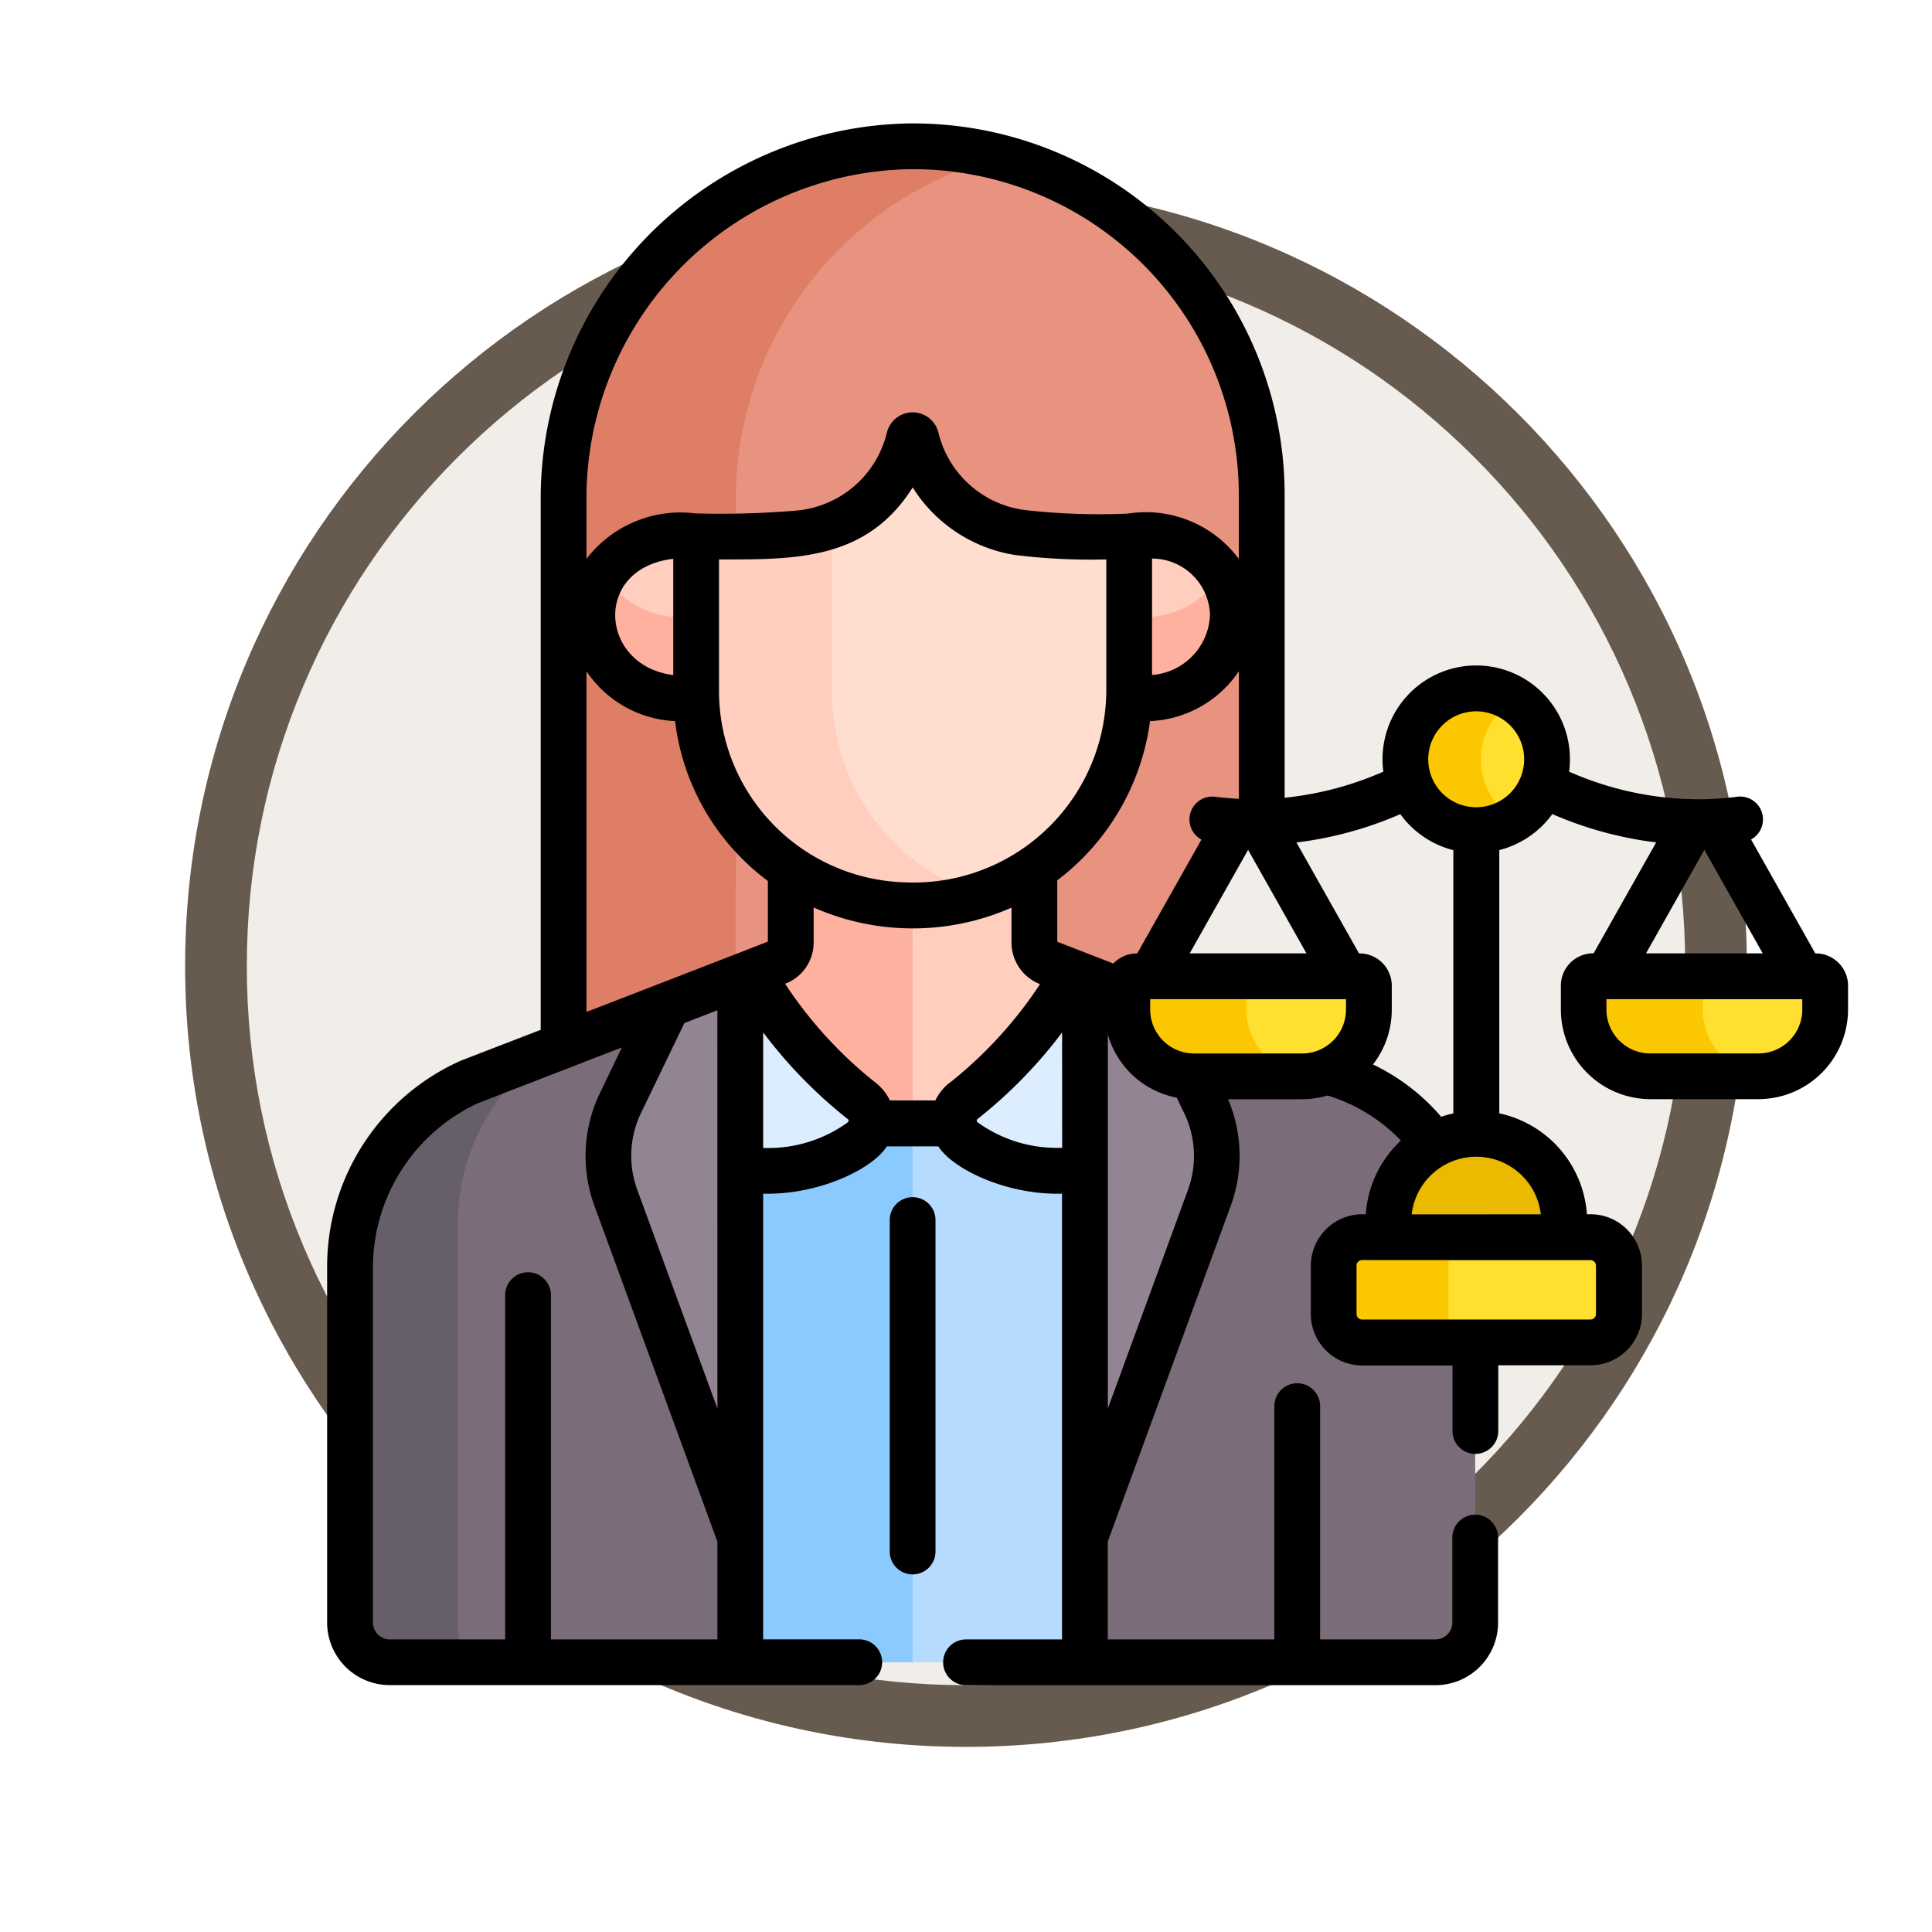 <svg xmlns="http://www.w3.org/2000/svg" xmlns:xlink="http://www.w3.org/1999/xlink" width="93.934" height="93.934" viewBox="0 0 93.934 93.934">
  <defs>
    <filter id="Path_978624" x="0" y="0" width="93.934" height="93.934" filterUnits="userSpaceOnUse">
      <feOffset dy="3" input="SourceAlpha"/>
      <feGaussianBlur stdDeviation="3" result="blur"/>
      <feFlood flood-opacity="0.161"/>
      <feComposite operator="in" in2="blur"/>
      <feComposite in="SourceGraphic"/>
    </filter>
  </defs>
  <g id="Group_1222235" data-name="Group 1222235" transform="translate(-609 -3132.29)">
    <g id="Group_1222152" data-name="Group 1222152" transform="translate(0 60.257)">
      <g id="Group_1220897" data-name="Group 1220897" transform="translate(2.459 -2427.083)">
        <g id="Group_1219946" data-name="Group 1219946" transform="translate(615.541 5505.116)">
          <g id="Group_1208655" data-name="Group 1208655">
            <g id="Group_1208068" data-name="Group 1208068">
              <g id="Group_1144123" data-name="Group 1144123">
                <g transform="matrix(1, 0, 0, 1, -9, -6)" filter="url(#Path_978624)">
                  <g id="Path_978624-2" data-name="Path 978624" transform="translate(9 6)" fill="#f1ede8">
                    <path d="M 37.967 74.434 C 33.043 74.434 28.268 73.47 23.773 71.568 C 19.43 69.732 15.53 67.102 12.181 63.753 C 8.831 60.403 6.202 56.503 4.365 52.161 C 2.464 47.666 1.5 42.89 1.5 37.967 C 1.5 33.043 2.464 28.268 4.365 23.773 C 6.202 19.43 8.831 15.53 12.181 12.181 C 15.53 8.831 19.43 6.202 23.773 4.365 C 28.268 2.464 33.043 1.5 37.967 1.5 C 42.89 1.5 47.666 2.464 52.161 4.365 C 56.503 6.202 60.403 8.831 63.753 12.181 C 67.102 15.53 69.732 19.43 71.568 23.773 C 73.47 28.268 74.434 33.043 74.434 37.967 C 74.434 42.89 73.47 47.666 71.568 52.161 C 69.732 56.503 67.102 60.403 63.753 63.753 C 60.403 67.102 56.503 69.732 52.161 71.568 C 47.666 73.47 42.89 74.434 37.967 74.434 Z" stroke="none"/>
                    <path d="M 37.967 3 C 33.245 3 28.666 3.924 24.357 5.747 C 20.194 7.508 16.454 10.029 13.242 13.242 C 10.029 16.454 7.508 20.194 5.747 24.357 C 3.924 28.666 3 33.245 3 37.967 C 3 42.689 3.924 47.268 5.747 51.577 C 7.508 55.74 10.029 59.48 13.242 62.692 C 16.454 65.904 20.194 68.426 24.357 70.187 C 28.666 72.009 33.245 72.934 37.967 72.934 C 42.689 72.934 47.268 72.009 51.577 70.187 C 55.74 68.426 59.48 65.904 62.692 62.692 C 65.904 59.48 68.426 55.74 70.187 51.577 C 72.009 47.268 72.934 42.689 72.934 37.967 C 72.934 33.245 72.009 28.666 70.187 24.357 C 68.426 20.194 65.904 16.454 62.692 13.242 C 59.48 10.029 55.74 7.508 51.577 5.747 C 47.268 3.924 42.689 3 37.967 3 M 37.967 0 C 58.935 0 75.934 16.998 75.934 37.967 C 75.934 58.935 58.935 75.934 37.967 75.934 C 16.998 75.934 0 58.935 0 37.967 C 0 16.998 16.998 0 37.967 0 Z" stroke="none" fill="#665b4e"/>
                  </g>
                </g>
              </g>
            </g>
          </g>
        </g>
      </g>
      <g id="abogado_3_" data-name="abogado (3)" transform="translate(618.205 3078.033)">
        <g id="Group_1222150" data-name="Group 1222150" transform="translate(7.814 1.112)">
          <path id="Path_1173949" data-name="Path 1173949" d="M145.436,11.046H140.7l-6.674,6.448-2.793,5.413V55.09h21.583l.519-4.216L158.2,43V27.491a16.977,16.977,0,0,0-12.765-16.445Z" transform="translate(-113.877 -10.52)" fill="#e79380"/>
          <path id="Path_1173950" data-name="Path 1173950" d="M92.584,24.684a17.194,17.194,0,0,1,12.8-16.658A16.984,16.984,0,0,0,84.2,24.684V51.216l.548.854h8.379l-.548-.854Z" transform="translate(-73.823 -7.501)" fill="#df7e66"/>
          <path id="Path_1173951" data-name="Path 1173951" d="M60.767,314.92c.114-.383-3.644-19.624-3.644-19.624l.115-6.267L50.613,291.6l-3.248,3.19-.767,2.88v21.727l.644,1.224.315.367h13.21l.547-.59v-5.374c-.361-.025-.559-.058-.547-.1Z" transform="translate(-41.793 -247.276)" fill="#7b6c79"/>
          <path id="Path_1173952" data-name="Path 1173952" d="M19.442,332.365V312.6a10.192,10.192,0,0,1,4.369-8.32l-3.819,1.481a9.914,9.914,0,0,0-5.79,8.98v17.3a1.929,1.929,0,0,0,1.929,1.929h4.147a1.969,1.969,0,0,1-.836-1.611Z" transform="translate(-14.202 -260.267)" fill="#665e68"/>
          <path id="Path_1173953" data-name="Path 1173953" d="M265.569,320.934a1.383,1.383,0,0,1-1.383-1.383V317.2a1.383,1.383,0,0,1,1.383-1.383h1.343a4.27,4.27,0,0,1,2.166-4.5,9.176,9.176,0,0,0-3.8-3.042l-1.366-.529a3.234,3.234,0,0,1-1.259.253H257.4a3.231,3.231,0,0,1-2.095-.768v.117l2.1,4.6L252.1,330.423l-.529.012v5.056l.529,1H269.14a1.929,1.929,0,0,0,1.929-1.929V320.934Z" transform="translate(-216.364 -262.779)" fill="#7b6c79"/>
          <path id="Path_1173954" data-name="Path 1173954" d="M201.172,320.69h-6.105v27.26h8.909V323.93Z" transform="translate(-168.243 -274.242)" fill="#b5dcff"/>
          <path id="Path_1173955" data-name="Path 1173955" d="M150.513,320.69H144.72l-2.585,3.24v24.02h8.378Z" transform="translate(-123.162 -274.242)" fill="#8bcaff"/>
          <path id="Path_1173956" data-name="Path 1173956" d="M203.426,246.71l-1.226-.475a1.07,1.07,0,0,1-.684-1l0-3.587-.726-.462h-5.719v12.853h2.539l1.218-.494,4.944-5.7Z" transform="translate(-168.243 -206.533)" fill="#ffcebe"/>
          <path id="Path_1173957" data-name="Path 1173957" d="M153.652,241.19h-5.189l-.736.483v3.559c0,.819-.731,1.016-1.042,1.137l-.864.335.16,1.95,4.622,5.116,1.041.272h2.008V241.19Z" transform="translate(-126.301 -206.532)" fill="#ffb1a0"/>
          <path id="Path_1173958" data-name="Path 1173958" d="M105.3,279.8l-3.529,1.368-2.3,4.774a5.891,5.891,0,0,0-.225,4.584l6.055,16.533V279.8Z" transform="translate(-86.324 -239.419)" fill="#938493"/>
          <path id="Path_1173959" data-name="Path 1173959" d="M260.964,285.976l-.631-1.31-3.141-4.031-2.057-.8v27.254l6.055-16.533A5.89,5.89,0,0,0,260.964,285.976Z" transform="translate(-219.402 -239.449)" fill="#938493"/>
          <path id="Path_1173960" data-name="Path 1173960" d="M97.375,136.985v.72l1.808,1.73H102.4v-3.616l-.531-.675h-.006a5.136,5.136,0,0,0-3.978,1.166h0A4.075,4.075,0,0,0,97.375,136.985Z" transform="translate(-85.04 -116.173)" fill="#ffcebe"/>
          <path id="Path_1173961" data-name="Path 1173961" d="M269.239,139.407l1.338-.978.224-1.472a4.1,4.1,0,0,0-.508-.677,4.869,4.869,0,0,0-3.977-1.164h-.006v.007l-.576.742v3.542h3.5Z" transform="translate(-228.431 -116.144)" fill="#ffcebe"/>
          <path id="Path_1173962" data-name="Path 1173962" d="M94.2,147.836a3.831,3.831,0,0,0-.552,1.979,4.246,4.246,0,0,0,5.049,3.994l.525-.383v-3.957l-.525.383A4.414,4.414,0,0,1,94.2,147.836Z" transform="translate(-81.867 -127.023)" fill="#ffb1a0"/>
          <path id="Path_1173963" data-name="Path 1173963" d="M266.3,149.85l-.567-.424v3.957l.567.424a4.247,4.247,0,0,0,5.052-3.993,3.831,3.831,0,0,0-.552-1.979,4.415,4.415,0,0,1-4.5,2.015Z" transform="translate(-228.43 -127.022)" fill="#ffb1a0"/>
          <path id="Path_1173964" data-name="Path 1173964" d="M358.861,331.285a4.271,4.271,0,0,0-4.207,5.022l.561.334h7.119l.734-.334a4.27,4.27,0,0,0-4.207-5.022Z" transform="translate(-304.106 -283.265)" fill="#eab900"/>
          <path id="Path_1173965" data-name="Path 1173965" d="M380.221,365.146h-5.975l-.391.118-.568.482-.136.358v3.168l.371.663.751.324h5.949a1.383,1.383,0,0,0,1.383-1.383v-2.347A1.383,1.383,0,0,0,380.221,365.146Z" transform="translate(-319.916 -312.104)" fill="#ffe02f"/>
          <path id="Path_1173966" data-name="Path 1173966" d="M342.234,368.876v-2.347a1.383,1.383,0,0,1,1.383-1.383h-5.58a1.383,1.383,0,0,0-1.383,1.383v2.347a1.383,1.383,0,0,0,1.383,1.383h5.58A1.383,1.383,0,0,1,342.234,368.876Z" transform="translate(-288.832 -312.104)" fill="#fbc700"/>
          <path id="Path_1173967" data-name="Path 1173967" d="M462.438,279.6h-5.317c-.151.134-.3.273-.3.273v2.583l.735,1.137.884.581,1.009.292h.2a3.245,3.245,0,0,0,3.245-3.245v-1.164A.457.457,0,0,0,462.438,279.6Z" transform="translate(-391.175 -239.244)" fill="#ffe02f"/>
          <path id="Path_1173968" data-name="Path 1173968" d="M424.395,281.22v-1.164a.457.457,0,0,1,.457-.457h-5.795a.457.457,0,0,0-.457.457v1.164a3.245,3.245,0,0,0,3.245,3.245H427.1c.091,0,.18,0,.269-.012A3.244,3.244,0,0,1,424.395,281.22Z" transform="translate(-358.625 -239.245)" fill="#fbc700"/>
          <g id="Group_1222149" data-name="Group 1222149" transform="translate(37.79 40.354)">
            <path id="Path_1173969" data-name="Path 1173969" d="M312.844,279.6h-5.317c-.151.134-.3.273-.3.273v2.583l.735,1.137.884.581,1.009.292h.2a3.245,3.245,0,0,0,3.245-3.245v-1.164A.457.457,0,0,0,312.844,279.6Z" transform="translate(-301.556 -279.598)" fill="#ffe02f"/>
            <path id="Path_1173970" data-name="Path 1173970" d="M274.8,281.22v-1.164a.457.457,0,0,1,.457-.457h-5.795a.457.457,0,0,0-.457.457v1.164a3.245,3.245,0,0,0,3.245,3.245h5.256c.091,0,.18,0,.269-.012A3.244,3.244,0,0,1,274.8,281.22Z" transform="translate(-269.007 -279.599)" fill="#fbc700"/>
          </g>
          <path id="Path_1173971" data-name="Path 1173971" d="M384.208,188.823h-.42l-1.224,1.661-.371,1.252a10.715,10.715,0,0,0,.179,1.714,7.217,7.217,0,0,1,.6.779l1.236.421a3.443,3.443,0,0,0,0-5.827Z" transform="translate(-327.617 -161.931)" fill="#ffe02f"/>
          <path id="Path_1173972" data-name="Path 1173972" d="M363.852,188.691a3.441,3.441,0,0,1,1.609-2.914,3.444,3.444,0,1,0,0,5.827A3.44,3.44,0,0,1,363.852,188.691Z" transform="translate(-308.87 -158.886)" fill="#fbc700"/>
          <path id="Path_1173973" data-name="Path 1173973" d="M142.134,287.891a7.672,7.672,0,0,0,5.991-1.42,1.213,1.213,0,0,0-.074-1.84,21.111,21.111,0,0,1-5.37-6.256l-.547.212v9.3Z" transform="translate(-123.161 -238.202)" fill="#dbedff"/>
          <path id="Path_1173974" data-name="Path 1173974" d="M218.506,278.618l-.549-.213a21.112,21.112,0,0,1-5.368,6.251,1.213,1.213,0,0,0-.074,1.84,7.672,7.672,0,0,0,5.991,1.42v-9.3Z" transform="translate(-182.774 -238.228)" fill="#dbedff"/>
          <path id="Path_1173975" data-name="Path 1173975" d="M180.113,107.144c-.33,0-.355-.008-2.183-.163a6.11,6.11,0,0,1-5.315-4.623.177.177,0,0,0-.344,0,6.176,6.176,0,0,1-3.745,4.262l-.644.812v9.838l1.98,4.152,1.977,2.175,3.439,1.123a10.54,10.54,0,0,0,7.691-10.114v-7.461Z" transform="translate(-145.09 -88.172)" fill="#ffdecf"/>
          <path id="Path_1173976" data-name="Path 1173976" d="M134.262,139.971v-8.088a5.721,5.721,0,0,1-1.628.372c.148-.011-1.871.153-2.23.153h-2.752v7.563a10.386,10.386,0,0,0,10.635,10.377,10.149,10.149,0,0,0,3.218-.513A10.309,10.309,0,0,1,134.262,139.971Z" transform="translate(-110.826 -113.436)" fill="#ffcebe"/>
        </g>
        <g id="Group_1222151" data-name="Group 1222151" transform="translate(6.702)">
          <path id="Path_1173977" data-name="Path 1173977" d="M192.238,352.021a1.112,1.112,0,0,0-1.112,1.112v16.116a1.112,1.112,0,0,0,2.225,0V353.133A1.112,1.112,0,0,0,192.238,352.021Z" transform="translate(-163.774 -299.814)"/>
          <path id="Path_1173978" data-name="Path 1173978" d="M79.078,40.354h-.023l-3.123-5.538a1.112,1.112,0,0,0-.675-2.079,14.8,14.8,0,0,1-1.911.124,15.626,15.626,0,0,1-6.261-1.344,4.556,4.556,0,1,0-9.031,0,15.934,15.934,0,0,1-4.8,1.27v-14.7A18.071,18.071,0,0,0,35.168,0h-.136A18.238,18.238,0,0,0,17.084,18.3v25.77l-3.882,1.5-.022.009A10.963,10.963,0,0,0,6.7,55.588v17.3a3.045,3.045,0,0,0,3.042,3.042H32.572a1.112,1.112,0,1,0,0-2.225H27.9V52.036c2.67.07,5.3-1.176,6.015-2.3h2.5c.693,1.092,3.294,2.373,6.015,2.3V73.709H37.763a1.112,1.112,0,1,0,0,2.225H60.59a3.045,3.045,0,0,0,3.042-3.042V68.757a1.112,1.112,0,1,0-2.225,0v4.135a.818.818,0,0,1-.817.817H54.979V62.367a1.112,1.112,0,1,0-2.225,0V73.709h-8.1V68.954l5.987-16.348a7.044,7.044,0,0,0-.138-5.162h3.6a4.5,4.5,0,0,0,1.242-.18,8.319,8.319,0,0,1,3.563,2.189A5.39,5.39,0,0,0,57.2,53.042a2.507,2.507,0,0,0-2.672,2.5v2.347a2.5,2.5,0,0,0,2.5,2.5h4.388v3.186a1.112,1.112,0,0,0,2.225,0V60.38h4.487a2.5,2.5,0,0,0,2.5-2.5V55.537a2.5,2.5,0,0,0-2.5-2.5h-.178a5.4,5.4,0,0,0-4.26-4.906v-12.8a4.569,4.569,0,0,0,2.578-1.751,18.2,18.2,0,0,0,5.05,1.378l-3.041,5.392h-.023a1.571,1.571,0,0,0-1.57,1.57v1.164a4.362,4.362,0,0,0,4.357,4.357H76.29a4.362,4.362,0,0,0,4.357-4.357V41.924a1.571,1.571,0,0,0-1.569-1.57Zm-24.762,0H48.638l2.839-5.034ZM19.309,18.3A16.007,16.007,0,0,1,35.048,2.225h.12A15.849,15.849,0,0,1,51.026,18.083v3.089a5.642,5.642,0,0,0-5.4-2.2,32.072,32.072,0,0,1-4.877-.16,4.975,4.975,0,0,1-4.328-3.777,1.289,1.289,0,0,0-2.506,0,4.975,4.975,0,0,1-4.406,3.79,43.746,43.746,0,0,1-4.921.135,5.764,5.764,0,0,0-5.278,2.212ZM49.625,23.9a3.048,3.048,0,0,1-2.818,2.917v-5.66A2.824,2.824,0,0,1,49.625,23.9ZM34.8,36.9a9.312,9.312,0,0,1-9.047-9.251V21.2c3.708,0,7.168.059,9.417-3.5a7.205,7.205,0,0,0,4.979,3.284,29.923,29.923,0,0,0,4.434.215v6.349A9.369,9.369,0,0,1,34.8,36.9ZM23.528,21.17v5.651C19.945,26.374,19.591,21.627,23.528,21.17Zm2.148,52.538H17.581V56.97a1.112,1.112,0,0,0-2.225,0V73.709H9.744a.818.818,0,0,1-.817-.817v-17.3a8.821,8.821,0,0,1,5.091-7.948l7.016-2.72-1.077,2.235a7.042,7.042,0,0,0-.268,5.45l5.987,16.348v4.755Zm0-11.224-3.9-10.644a4.8,4.8,0,0,1,.182-3.719l2.111-4.379,1.605-.622ZM19.309,43.2V26.635a5.486,5.486,0,0,0,4.308,2.425,11.377,11.377,0,0,0,4.512,7.772v2.948C28.077,39.807,19.363,43.183,19.309,43.2Zm12.713,5.362A6.577,6.577,0,0,1,27.9,49.812V44.195A22.975,22.975,0,0,0,32,48.4a.1.1,0,0,1,.02.163Zm4.916-1.9a2.433,2.433,0,0,0-.665.841H34.061a2.407,2.407,0,0,0-.665-.841,20.388,20.388,0,0,1-4.429-4.831,2.139,2.139,0,0,0,1.387-2.026V38.122a11.926,11.926,0,0,0,9.62.008v1.693a2.173,2.173,0,0,0,1.387,2.026,20.478,20.478,0,0,1-4.423,4.821Zm5.5,3.143a6.584,6.584,0,0,1-4.122-1.246.1.1,0,0,1,.008-.153A23,23,0,0,0,42.434,44.2ZM42.2,39.788l0-2.987a11.647,11.647,0,0,0,4.51-7.741,5.481,5.481,0,0,0,4.32-2.426v6.205c-.384-.02-.767-.053-1.147-.1a1.112,1.112,0,0,0-.673,2.081l-3.123,5.537a1.572,1.572,0,0,0-1.16.489L42.2,39.788Zm6.358,12.054-3.9,10.644V44.3a4.337,4.337,0,0,0,3.35,3.068l.366.758A4.8,4.8,0,0,1,48.557,51.841Zm7.68-8.753A2.135,2.135,0,0,1,54.1,45.22H48.849a2.136,2.136,0,0,1-2.132-2.132v-.509h9.521Zm1.31,2.666a4.334,4.334,0,0,0,.915-2.666V41.924a1.571,1.571,0,0,0-1.57-1.57h-.023l-3.041-5.392a18.2,18.2,0,0,0,5.05-1.378,4.569,4.569,0,0,0,2.578,1.751v12.8a5.335,5.335,0,0,0-.592.162,10.114,10.114,0,0,0-3.319-2.544Zm10.572,9.512a.271.271,0,0,1,.271.271v2.347a.271.271,0,0,1-.271.271H57.02a.271.271,0,0,1-.271-.271V55.537a.271.271,0,0,1,.271-.271Zm-2.41-2.225H59.431a3.16,3.16,0,0,1,6.279,0ZM62.57,33.249A2.332,2.332,0,1,1,64.9,30.917,2.334,2.334,0,0,1,62.57,33.249ZM73.662,35.32,76.5,40.354H70.824Zm4.76,7.767a2.135,2.135,0,0,1-2.132,2.132H71.034A2.135,2.135,0,0,1,68.9,43.088v-.509h9.521Z" transform="translate(-6.702)"/>
        </g>
      </g>
    </g>
  </g>
</svg>
